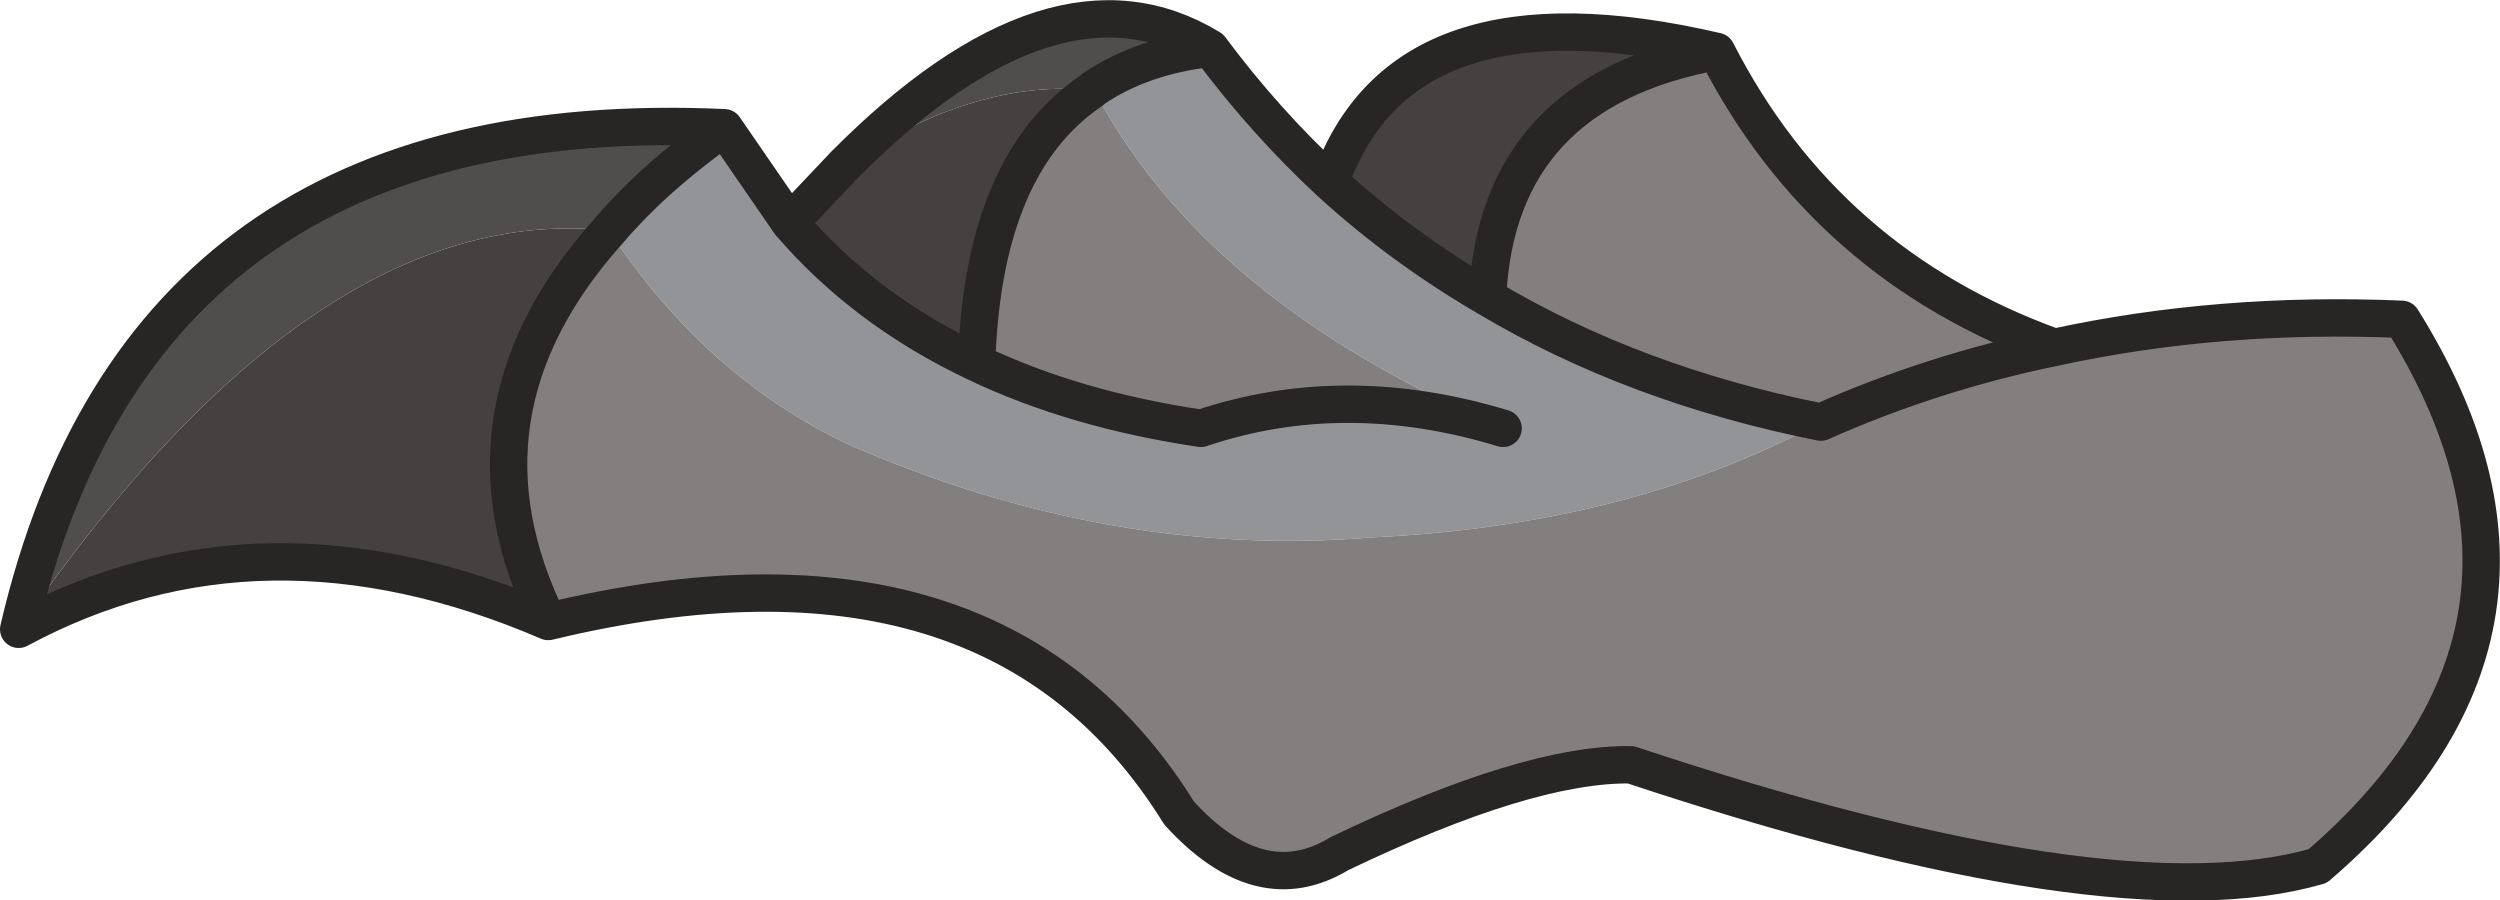 <?xml version="1.0" encoding="UTF-8" standalone="no"?>
<svg xmlns:xlink="http://www.w3.org/1999/xlink" height="28.9px" width="80.25px" xmlns="http://www.w3.org/2000/svg">
  <g transform="matrix(1.0, 0.0, 0.0, 1.0, 40.15, 14.45)">
    <path d="M-22.55 5.5 Q-31.75 1.55 -39.55 5.75 -30.05 -8.05 -20.6 -7.05 -25.85 -1.2 -22.55 5.5 M-14.8 -7.3 L-13.05 -9.15 Q-8.8 -11.95 -5.1 -11.55 -8.6 -9.2 -8.8 -2.8 -12.4 -4.5 -14.8 -7.3 M2.55 -8.6 Q4.85 -15.15 14.95 -12.8 7.9 -11.5 7.6 -4.9 4.85 -6.5 2.55 -8.6" fill="#444140" fill-rule="evenodd" stroke="none"/>
    <path d="M-16.9 -10.35 L-14.8 -7.3 Q-12.4 -4.5 -8.8 -2.8 -5.65 -1.3 -1.6 -0.7 3.0 -2.25 8.1 -0.7 -1.5 -4.8 -5.05 -11.6 -3.5 -12.65 -1.3 -12.9 0.45 -10.55 2.55 -8.6 4.85 -6.5 7.6 -4.9 12.3 -2.1 18.3 -0.9 12.2 2.4 3.9 2.8 -4.5 3.5 -12.95 -0.2 -17.55 -2.4 -20.6 -7.05 -19.15 -8.75 -16.9 -10.35" fill="#929497" fill-opacity="0.996" fill-rule="evenodd" stroke="none"/>
    <path d="M14.95 -12.8 Q18.45 -5.95 25.8 -3.3 31.1 -4.45 36.95 -4.2 43.15 5.7 34.25 13.35 27.7 15.25 12.2 10.1 8.9 10.05 2.85 12.95 0.3 14.5 -2.3 11.65 -8.25 2.05 -22.55 5.5 -25.85 -1.2 -20.6 -7.05 -17.55 -2.4 -12.95 -0.2 -4.5 3.5 3.9 2.8 12.2 2.4 18.3 -0.9 12.3 -2.1 7.6 -4.9 7.9 -11.5 14.95 -12.8 M25.8 -3.3 Q21.9 -2.5 18.3 -0.9 21.9 -2.5 25.8 -3.3 M8.1 -0.7 Q3.0 -2.25 -1.6 -0.7 -5.65 -1.3 -8.8 -2.8 -8.6 -9.2 -5.1 -11.55 L-5.05 -11.6 Q-1.5 -4.8 8.1 -0.7" fill="#837f7e" fill-opacity="0.996" fill-rule="evenodd" stroke="none"/>
    <path d="M-39.55 5.75 Q-35.6 -11.2 -16.9 -10.35 -19.15 -8.75 -20.6 -7.05 -30.05 -8.05 -39.55 5.75 M-13.05 -9.15 Q-6.3 -15.95 -1.3 -12.9 -3.5 -12.65 -5.05 -11.6 L-5.1 -11.55 Q-8.8 -11.95 -13.05 -9.15" fill="#504d4d" fill-opacity="0.996" fill-rule="evenodd" stroke="none"/>
    <path d="M14.95 -12.8 Q18.45 -5.95 25.8 -3.3 31.1 -4.45 36.95 -4.2 43.15 5.7 34.25 13.35 27.7 15.25 12.2 10.1 8.9 10.05 2.85 12.95 0.3 14.5 -2.3 11.65 -8.25 2.05 -22.55 5.5 -31.75 1.55 -39.55 5.75 -35.6 -11.2 -16.9 -10.35 L-14.8 -7.3 -13.05 -9.15 Q-6.3 -15.95 -1.3 -12.9 0.45 -10.55 2.55 -8.6 4.85 -15.15 14.95 -12.8 7.9 -11.5 7.6 -4.9 12.3 -2.1 18.3 -0.9 21.9 -2.5 25.8 -3.3 M2.55 -8.6 Q4.85 -6.5 7.6 -4.9 M-8.8 -2.8 Q-5.65 -1.3 -1.6 -0.7 3.0 -2.25 8.1 -0.7 M-5.05 -11.6 L-5.1 -11.55 Q-8.6 -9.2 -8.8 -2.8 -12.4 -4.5 -14.8 -7.3 M-1.3 -12.9 Q-3.5 -12.65 -5.05 -11.6 M-20.6 -7.05 Q-19.15 -8.75 -16.9 -10.35 M-22.55 5.5 Q-25.85 -1.2 -20.6 -7.05" fill="none" stroke="#272625" stroke-linecap="round" stroke-linejoin="round" stroke-width="1.2"/>
  </g>
</svg>
